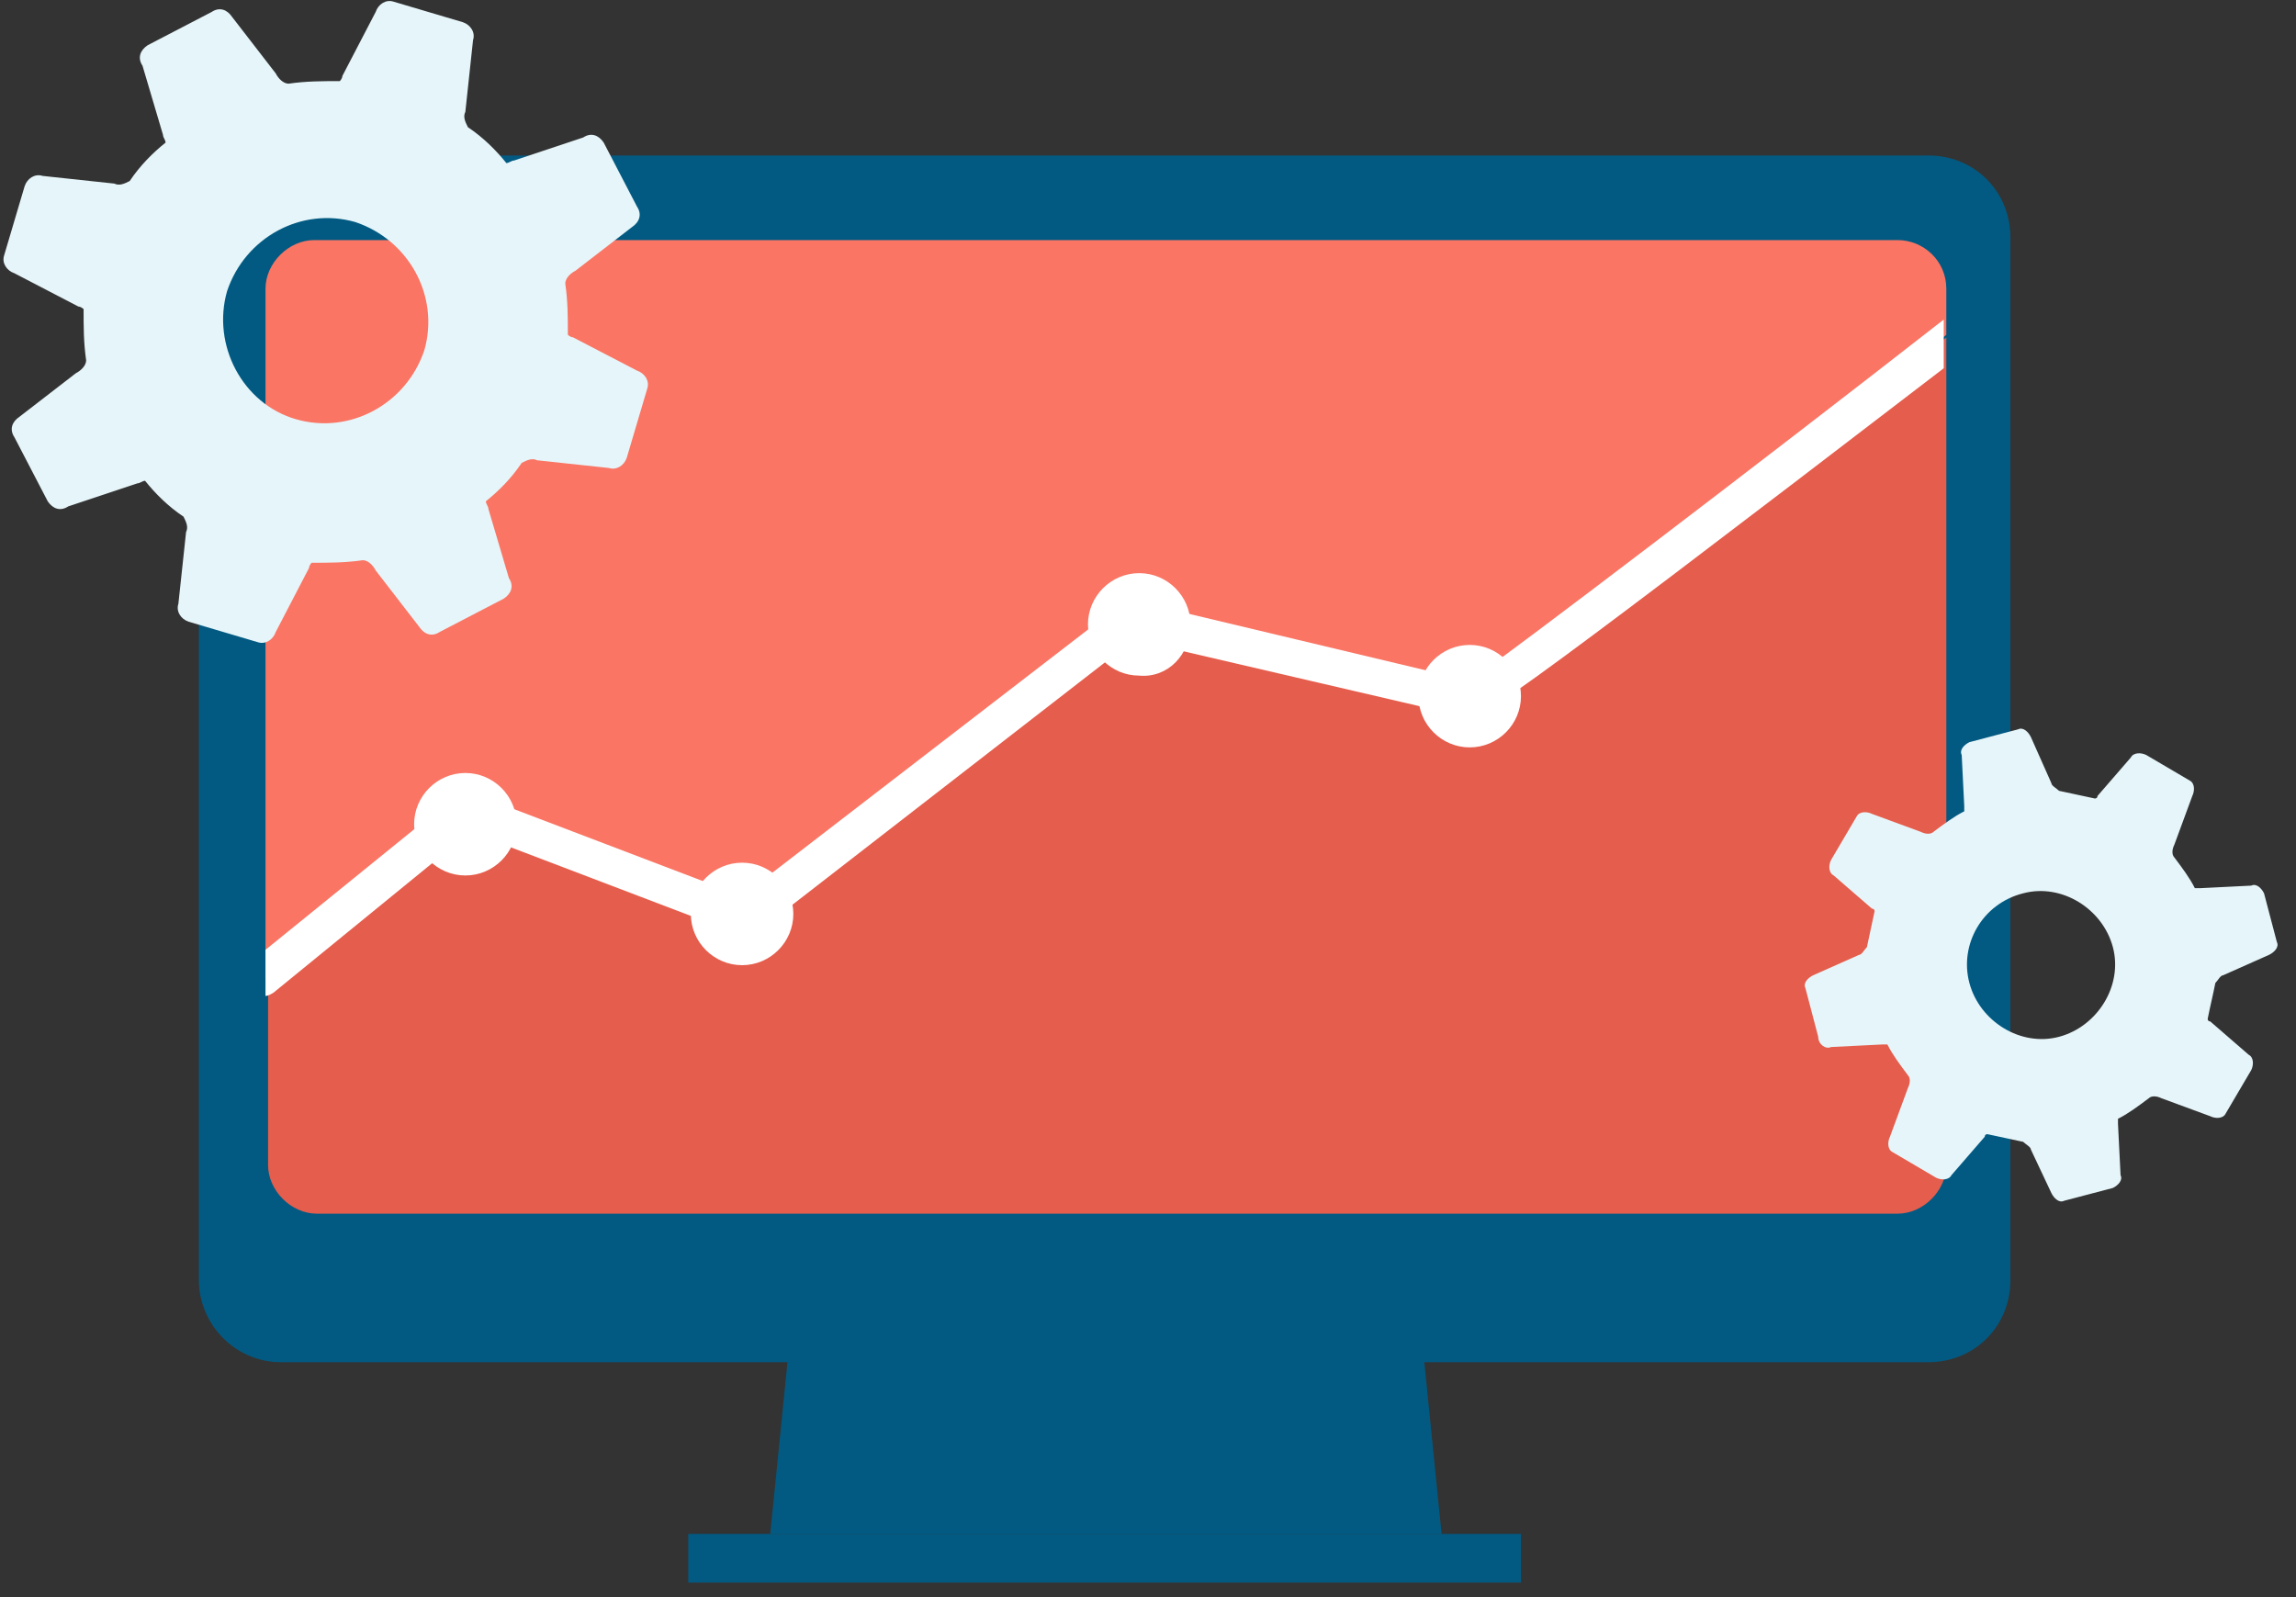 <svg width="115" height="80" viewBox="0 0 115 80" fill="none" xmlns="http://www.w3.org/2000/svg">
<rect x="0" y="0" width="115" height="80" fill="#333333" stroke="none"/>
<path d="M72.204 76.829H38.58L41.403 48.724H69.38L72.204 76.829Z" fill="#025A82"/>
<path d="M76.182 76.832H34.474V79.27H76.182V76.832Z" fill="#025A82"/>
<path d="M96.587 7.788H14.069C11.887 7.788 9.962 9.585 9.962 11.895V16.386V59.635V64.127C9.962 66.308 11.759 68.233 14.069 68.233H96.587C98.897 68.233 100.694 66.437 100.694 64.127V59.635V16.386V11.895C100.694 9.585 98.897 7.788 96.587 7.788Z" fill="#025A82"/>
<path d="M37.425 45.906L56.675 31.019L73.743 34.998C73.743 34.998 92.865 20.368 97.485 16.774V14.464C97.485 13.053 96.33 12.026 95.047 12.026H15.737C14.453 12.026 13.298 13.181 13.298 14.464V48.986L23.308 40.644L37.425 45.906Z" fill="#FA7564"/>
<path d="M73.744 35.126L56.676 31.148L37.426 46.035L23.437 40.773L13.427 49.115V58.355C13.427 59.638 14.582 60.793 15.866 60.793H95.047C96.331 60.793 97.486 59.638 97.486 58.355V16.903C92.866 20.496 74.129 35.255 73.744 35.126Z" fill="#E55D4C"/>
<path d="M76.181 34.87C76.181 33.459 75.026 32.304 73.614 32.304C72.202 32.304 71.047 33.459 71.047 34.87C71.047 36.282 72.202 37.437 73.614 37.437C75.026 37.437 76.181 36.282 76.181 34.87Z" fill="white"/>
<path d="M59.627 31.276C59.627 29.864 58.471 28.709 57.06 28.709C55.648 28.709 54.493 29.864 54.493 31.276C54.493 32.687 55.648 33.842 57.06 33.842C58.471 33.971 59.627 32.816 59.627 31.276Z" fill="white"/>
<path d="M39.736 45.779C39.736 44.367 38.581 43.212 37.169 43.212C35.758 43.212 34.602 44.367 34.602 45.779C34.602 47.191 35.758 48.346 37.169 48.346C38.581 48.346 39.736 47.191 39.736 45.779Z" fill="white"/>
<path d="M25.875 41.286C25.875 39.874 24.72 38.719 23.308 38.719C21.897 38.719 20.742 39.874 20.742 41.286C20.742 42.698 21.897 43.853 23.308 43.853C24.72 43.853 25.875 42.698 25.875 41.286Z" fill="white"/>
<path d="M73.615 34.101L56.932 30.123C56.675 29.994 56.29 30.123 56.162 30.251L37.168 44.881L23.693 39.748C23.308 39.62 23.052 39.62 22.795 39.876L13.298 47.576V48.988V49.886C13.427 49.886 13.683 49.758 13.812 49.63L23.565 41.673L37.04 46.806C37.297 46.935 37.682 46.935 37.938 46.678L56.803 32.048L73.358 35.898C74 36.155 74.257 36.155 97.357 18.445V16.006C87.989 23.321 75.668 32.69 73.615 34.101Z" fill="white"/>
<path d="M13.812 31.654L15.48 28.446C15.48 28.318 15.608 28.189 15.608 28.189C16.507 28.189 17.277 28.189 18.175 28.061C18.432 28.061 18.688 28.318 18.817 28.574L20.998 31.398C21.255 31.783 21.64 31.911 22.025 31.654L25.233 29.986C25.618 29.729 25.747 29.344 25.49 28.959L24.463 25.494C24.463 25.366 24.335 25.238 24.335 25.109C24.977 24.596 25.618 23.954 26.132 23.184C26.388 23.056 26.645 22.928 26.902 23.056L30.495 23.441C30.88 23.569 31.265 23.313 31.393 22.928L32.42 19.463C32.548 19.078 32.292 18.693 31.907 18.564L28.698 16.896C28.57 16.896 28.442 16.768 28.442 16.768C28.442 15.869 28.442 15.099 28.313 14.201C28.313 13.944 28.57 13.688 28.827 13.559L31.65 11.378C32.035 11.121 32.163 10.736 31.907 10.351L30.238 7.143C29.982 6.758 29.597 6.629 29.212 6.886L25.747 8.041C25.618 8.041 25.49 8.169 25.362 8.169C24.848 7.528 24.207 6.886 23.437 6.373C23.308 6.116 23.18 5.859 23.308 5.603L23.693 2.009C23.822 1.624 23.565 1.239 23.18 1.111L19.715 0.084C19.33 -0.044 18.945 0.212 18.817 0.598L17.148 3.806C17.148 3.934 17.02 4.063 17.02 4.063C16.122 4.063 15.352 4.063 14.453 4.191C14.197 4.191 13.94 3.934 13.812 3.678L11.63 0.854C11.373 0.469 10.988 0.341 10.603 0.598L7.395 2.266C7.01 2.523 6.882 2.908 7.138 3.293L8.165 6.758C8.165 6.886 8.293 7.014 8.293 7.143C7.652 7.656 7.01 8.298 6.497 9.068C6.24 9.196 5.983 9.324 5.727 9.196L2.133 8.811C1.748 8.683 1.363 8.939 1.235 9.324L0.208 12.789C0.08 13.174 0.337 13.559 0.722 13.688L3.93 15.356C4.058 15.356 4.187 15.484 4.187 15.484C4.187 16.383 4.187 17.153 4.315 18.051C4.315 18.308 4.058 18.564 3.802 18.693L0.978 20.874C0.593 21.131 0.465 21.516 0.722 21.901L2.39 25.109C2.647 25.494 3.032 25.623 3.417 25.366L6.882 24.211C7.01 24.211 7.138 24.083 7.267 24.083C7.78 24.724 8.422 25.366 9.192 25.879C9.32 26.136 9.448 26.393 9.32 26.649L8.935 30.243C8.807 30.628 9.063 31.013 9.448 31.141L12.913 32.168C13.298 32.296 13.683 32.039 13.812 31.654ZM11.373 14.586C12.271 11.891 15.095 10.351 17.79 11.121C20.485 12.019 22.025 14.843 21.255 17.538C20.357 20.233 17.533 21.773 14.838 21.003C12.143 20.233 10.603 17.281 11.373 14.586Z" fill="#E6F5F9"/>
<path d="M91.711 52.446L94.278 52.318C94.406 52.318 94.406 52.318 94.534 52.318C94.791 52.831 95.176 53.345 95.561 53.858C95.689 53.986 95.689 54.243 95.561 54.5L94.663 56.938C94.534 57.195 94.534 57.58 94.791 57.708L96.973 58.991C97.229 59.12 97.614 59.12 97.743 58.863L99.411 56.938C99.411 56.81 99.539 56.81 99.539 56.81C100.181 56.938 100.694 57.066 101.336 57.195C101.464 57.323 101.721 57.451 101.721 57.58L102.748 59.761C102.876 60.018 103.133 60.275 103.389 60.146L105.828 59.505C106.084 59.376 106.341 59.12 106.213 58.863L106.084 56.296C106.084 56.168 106.084 56.168 106.084 56.04C106.598 55.783 107.111 55.398 107.624 55.013C107.753 54.885 108.009 54.885 108.266 55.013L110.704 55.911C110.961 56.04 111.346 56.04 111.474 55.783L112.758 53.601C112.886 53.345 112.886 52.96 112.629 52.831L110.704 51.163C110.576 51.163 110.576 51.035 110.576 51.035C110.704 50.393 110.833 49.88 110.961 49.238C111.089 49.109 111.218 48.853 111.346 48.853L113.656 47.826C113.913 47.698 114.169 47.441 114.041 47.184L113.399 44.746C113.271 44.489 113.014 44.233 112.758 44.361L110.191 44.489C110.063 44.489 110.063 44.489 109.934 44.489C109.678 43.976 109.293 43.463 108.908 42.95C108.779 42.821 108.779 42.565 108.908 42.308L109.806 39.87C109.934 39.613 109.934 39.228 109.678 39.099L107.496 37.816C107.239 37.688 106.854 37.688 106.726 37.944L105.058 39.87C105.058 39.998 104.929 39.998 104.929 39.998C104.288 39.87 103.774 39.741 103.133 39.613C103.004 39.484 102.748 39.356 102.748 39.228L101.721 36.918C101.593 36.661 101.336 36.404 101.079 36.533L98.641 37.175C98.384 37.303 98.128 37.559 98.256 37.816L98.384 40.383C98.384 40.511 98.384 40.511 98.384 40.639C97.871 40.896 97.358 41.281 96.844 41.666C96.716 41.794 96.459 41.794 96.203 41.666L93.764 40.768C93.508 40.639 93.123 40.639 92.994 40.896L91.711 43.078C91.583 43.334 91.583 43.719 91.839 43.848L93.764 45.516C93.893 45.516 93.893 45.645 93.893 45.645C93.764 46.286 93.636 46.8 93.508 47.441C93.379 47.569 93.251 47.826 93.123 47.826L90.813 48.853C90.556 48.981 90.299 49.238 90.428 49.495L91.069 51.933C91.069 52.318 91.454 52.575 91.711 52.446ZM101.336 44.746C103.261 44.233 105.314 45.516 105.828 47.441C106.341 49.366 105.058 51.42 103.133 51.933C101.208 52.446 99.154 51.163 98.641 49.238C98.128 47.313 99.283 45.26 101.336 44.746Z" fill="#E6F5F9"/>
</svg>
